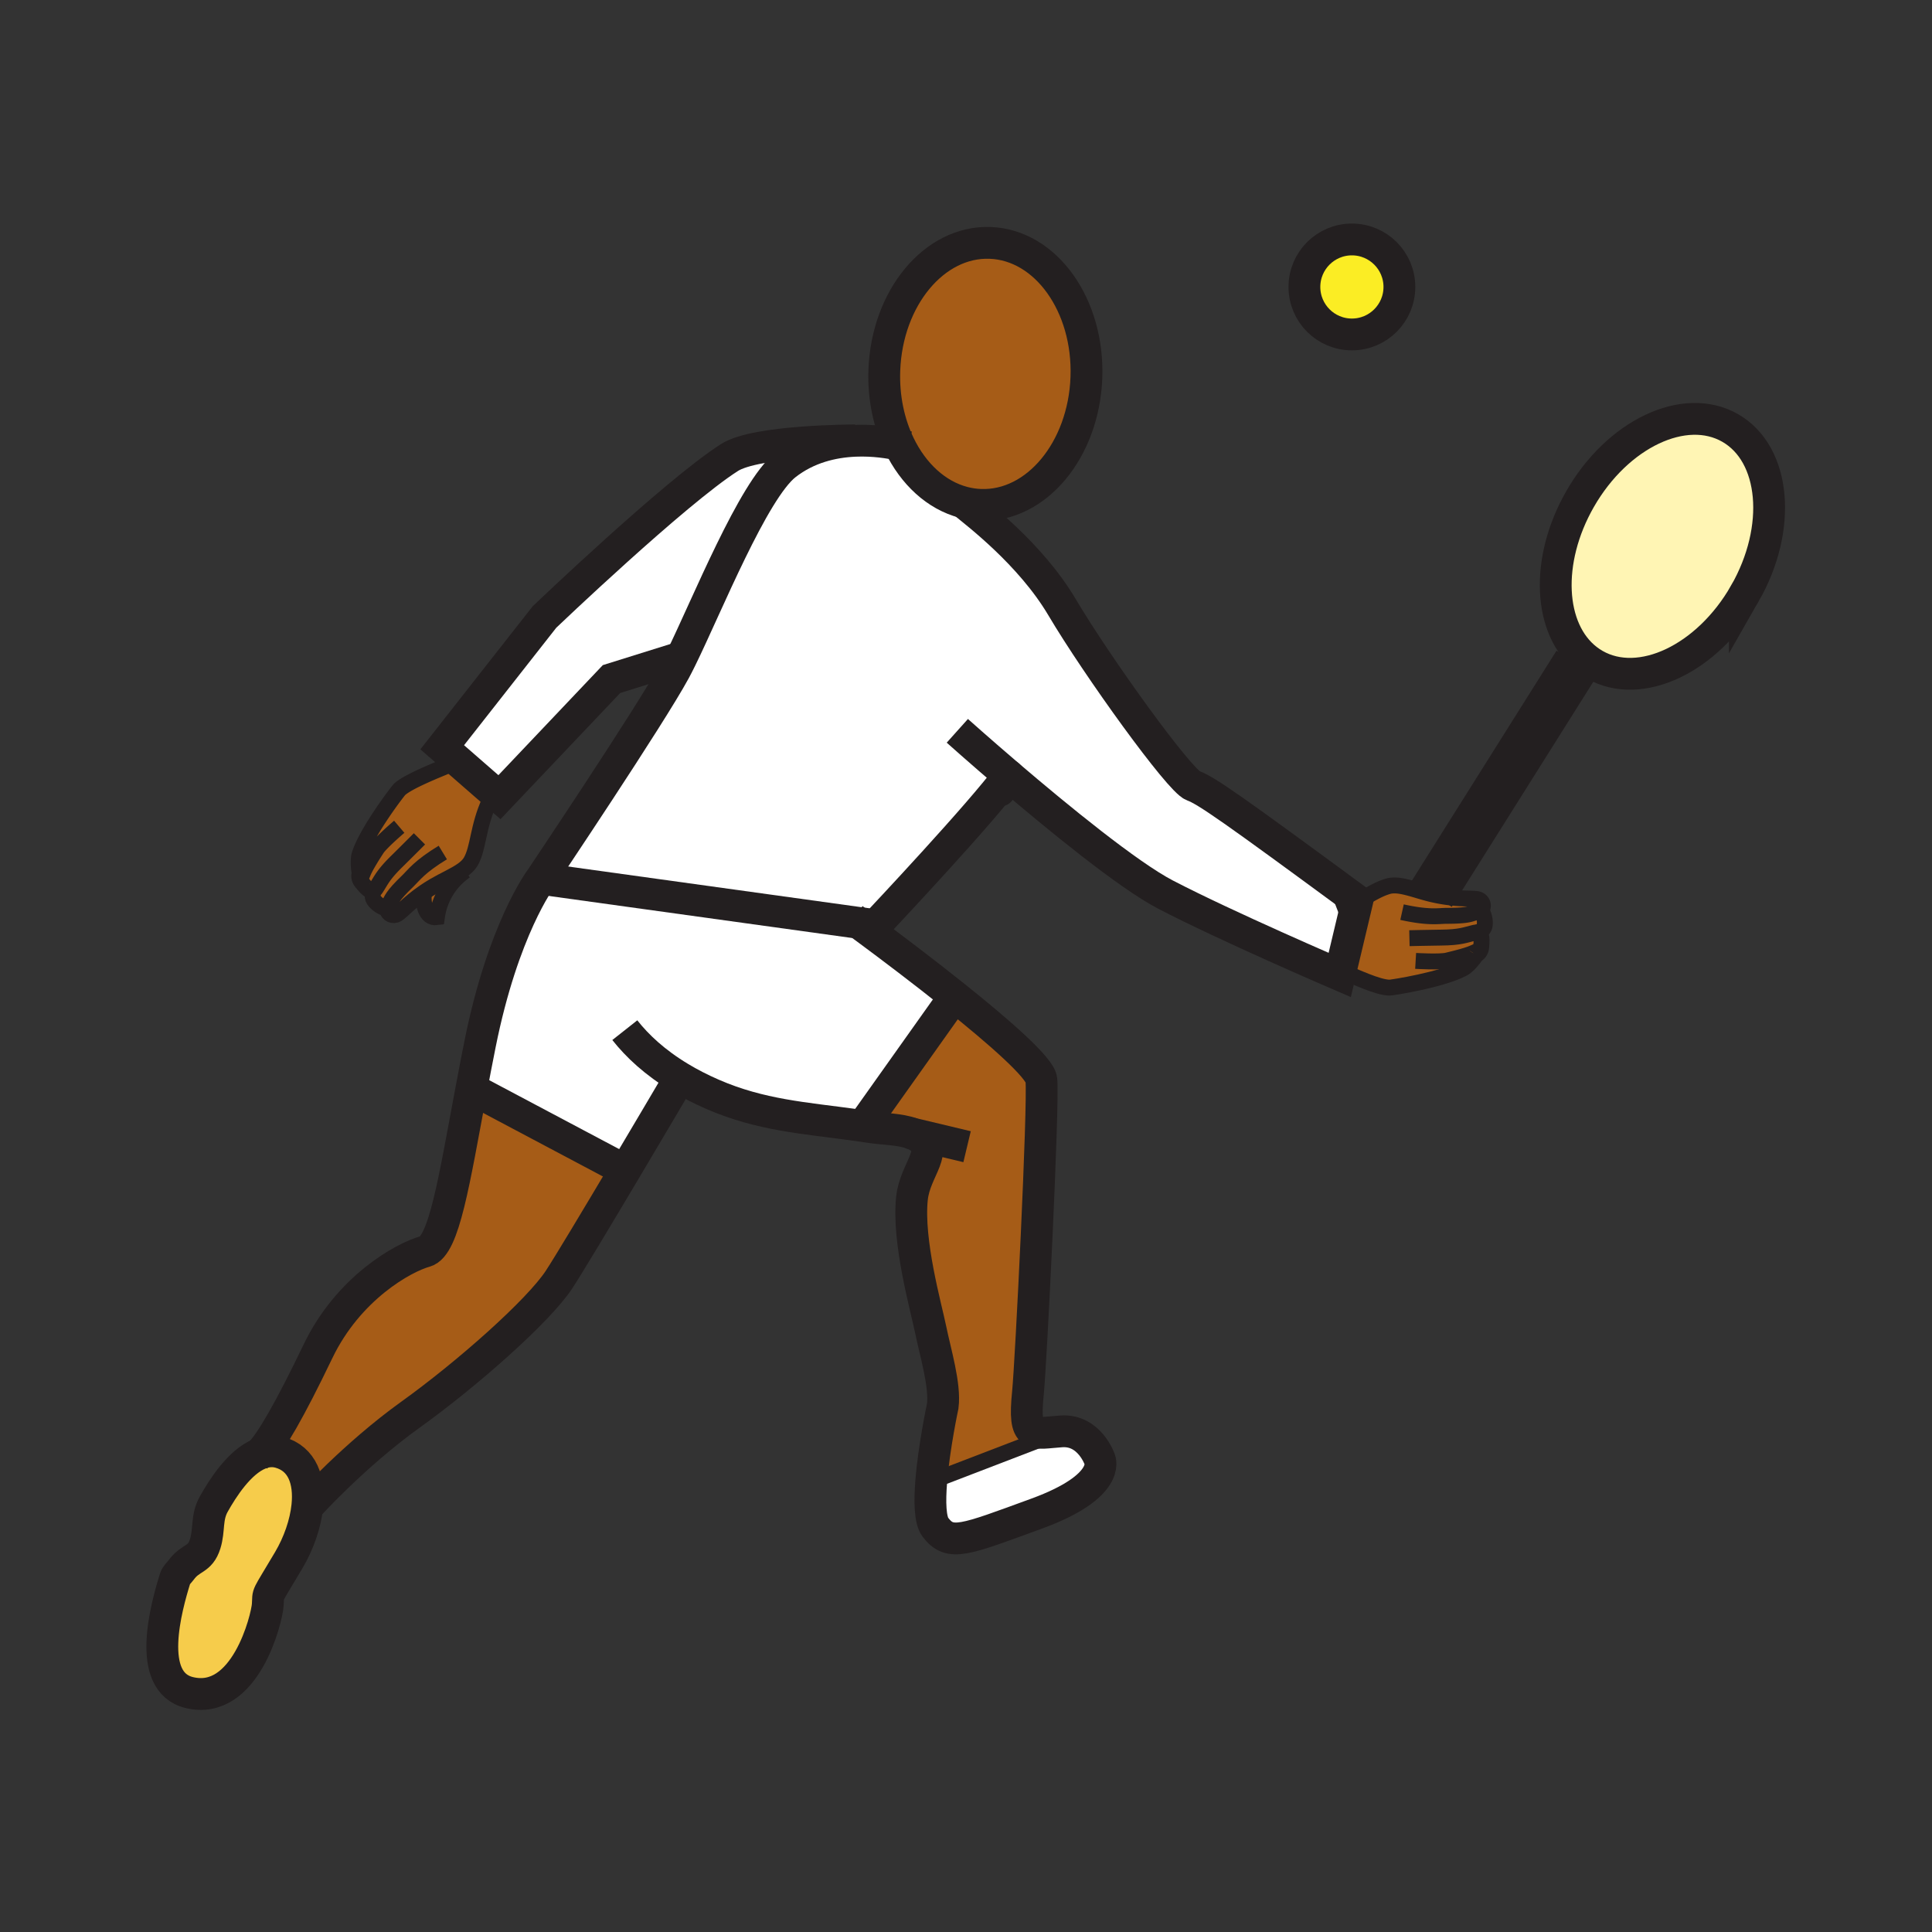 <?xml version="1.0"?><svg xmlns="http://www.w3.org/2000/svg" width="850.394" height="850.394" viewBox="0 0 850.394 850.394" overflow="visible"><rect x="0" y="0" width="850.394" height="850.394" fill="#333333" stroke="none"/><path d="M698.56 290.33c-16.96-13.06-18.609-43.54-3.1-70.62 16.46-28.78 46.06-42.81 66.09-31.34 20.05 11.48 22.95 44.1 6.47 72.88-16.47 28.77-46.06 42.8-66.1 31.33-1.18-.68-2.3-1.42-3.36-2.25z" fill="#fff5b4"></path><path d="M649.77 420.31l-.01.01c-1.18 1.89-3.779 4.92-5.68 5.94-9.4 5.061-31.34 8.46-32.44 8.46-5.22-.029-15.33-4.979-20.359-6.899l-1.21-.29 7.319-30.76c5.61-2.89 8.92-5.3 13.601-6.67 4.92-1.42 11.77 1.7 19.14 3.46 11.93 2.83 18.88 1.4 20.94 2.48 1.979 1.03 2.229 3.72.43 4.85l.6.01c.91 1.3 1.801 4.22 1.36 6.57-.32 1.85-2.2 2.7-3.01 2.98 2.08.4 1.71 3.62 1.52 6.38-.141 1.959-1.301 2.979-2.201 3.479z" fill="#a65c17" class="aac-skin-fill"></path><path d="M595.05 105.4c11.55 0 20.91 9.36 20.91 20.9 0 11.55-9.36 20.91-20.91 20.91-11.54 0-20.899-9.36-20.899-20.91-.001-11.54 9.359-20.9 20.899-20.9z" fill="#fbed24"></path><path d="M377.87 406.2l-139.79-19.39c.74-1.12 48.31-71.98 58.95-91.66.84-1.55 1.75-3.35 2.73-5.34 11.49-23.4 31.77-74.03 46.04-85.25 9.68-7.6 20.91-10.13 30.57-10.54 8.3-.35 15.44.86 19.45 1.76 6.2 12.84 16.29 22.22 28.26 25.34 5.439 4.54 29.42 22.52 43.4 46.16 15.55 26.26 51.729 76.38 57.619 78.52 5.891 2.14 17.69 10.45 72.36 50.66l-.07.31-7.319 30.76-.38 1.62s-49.851-21.44-76.65-35.371c-16.56-8.62-47.65-34.11-68.99-52.33.24-.45.26-.56-.09-.08-12.29 16.7-54.24 61.36-61.03 68.57-2.09-1.549-3.81-2.819-5.06-3.739zM484.1 642.49s5.221 11.66-27.739 23.72c-32.26 11.8-38.19 14.47-44.63 6.03-2.38-3.13-2.56-11.26-1.83-20.25l.099.01 57.21-21.97c12.46-.81 16.89 12.46 16.89 12.46z" fill="#fff"></path><path d="M424.08 221.12c-11.97-3.12-22.06-12.5-28.26-25.34-4.55-9.44-7.01-20.76-6.57-32.83 1.16-31.84 22-56.94 46.56-56.04 24.561.89 43.53 27.43 42.381 59.28-1.171 31.84-22.011 56.93-46.57 56.04a34.401 34.401 0 0 1-7.541-1.11zM401.43 498.94l-.02-.011c-5.39-1.979-12.89-1.97-18.08-2.77-2.36-.37-4.68-.7-6.97-1.021l4.82-1.67 38.06-53.6 1.17-1.15c19.22 15.37 37.45 31.25 37.96 36.53 1.07 11.26-4.59 124.91-5.9 137.76-2.14 21.04 2.28 17.82 14.74 17.021L410 652l-.1-.01c1.22-15.29 5.05-33.08 5.05-33.08 1.16-9.25-3.25-23.561-5.33-33.771-1.98-9.689-10.21-38.6-8.21-57.68 1.36-13.04 12.97-21.52 2.19-27.53-.67-.369-1.4-.699-2.17-.989z" fill="#a65c17" class="aac-skin-fill"></path><path d="M443.96 341.37c.35-.48.33-.37.09.08-.03-.03-.06-.05-.09-.08zM382.93 409.94c8.55 6.34 23.29 17.43 37.48 28.78l-1.17 1.15-38.06 53.6-4.82 1.67c-22.16-3.05-41.51-4.239-62.72-13.46-5.31-2.31-10.08-4.779-14.35-7.359-4.34 7.359-14.23 24.13-24.43 41.29l-4.1-2.841-61.64-32.689-1.72-.33c1.2-6.39 2.48-13.09 3.87-20.04 10.18-50.92 26.8-72.9 26.8-72.9h.01l139.79 19.39c1.25.919 2.97 2.189 5.06 3.739zM376.36 193.84l.01.18c-9.66.41-20.89 2.94-30.57 10.54-14.27 11.22-34.55 61.85-46.04 85.25l-.59-.29-30.01 9.38-49.32 51.99-1.64-1.43-17.7-15.44-5.85-5.1 45.02-57.35s57.58-55.02 81.48-70.22c11.79-7.51 55.21-7.51 55.21-7.51z" fill="#fff"></path><path d="M270.76 512.77l4.1 2.841c-12.03 20.239-24.48 41.029-28.75 47.55-9.12 13.93-40.74 41.81-65.4 59.5-24.66 17.689-45.02 40.2-45.02 40.2l-.4-.04c1.13-11.07-2.11-20.73-12.2-23.551-3.05-.85-6.01-.51-8.81.62 4.99-4.93 13.27-19.25 25.69-45.1 13.4-27.87 37.53-41.28 47.18-43.96 8.32-2.311 12.66-30.61 20.25-71.08l1.72.33 61.64 32.69zM186.63 392.78c-7.37 5.07-10.56 9.36-12.45 9.91-1.99.58-3.9-.9-3.73-2.77l-.38-.03c-1.56-.31-4.22-1.79-5.53-3.8-1.05-1.56-.28-3.47.11-4.24-1.77 1.17-3.73-1.42-5.51-3.55-1.24-1.49-1.13-3.01-.82-4-.47-2.18-.69-6.19-.02-8.26 3.29-10.16 16.77-27.8 17.56-28.56 3.79-3.6 17.58-8.96 22.54-11.06l2.1-2.4 17.7 15.44-2.65 3.04c-5.3 11.41-4.87 20.71-8.33 26.73-.8 1.39-2.05 2.58-3.58 3.69-3.38 2.43-8.14 4.43-12.64 7.07-1.6.94-3.05 1.88-4.37 2.79z" fill="#a65c17" class="aac-skin-fill"></path><path d="M203.64 382.92l.59.81c-6.56 4.81-10.81 11.83-11.94 20-5.11.7-6.29-6.53-5.66-10.95a71.39 71.39 0 0 1 4.37-2.79c4.5-2.64 9.26-4.64 12.64-7.07z" fill="#a65c17" class="aac-skin-fill"></path><path d="M114.28 639.89c2.8-1.13 5.76-1.47 8.81-.62 10.09 2.82 13.33 12.48 12.2 23.551-.8 7.899-3.83 16.529-8.18 23.89-10.45 17.69-8.84 13.67-9.25 19.7-.4 6.03-9.89 44.609-34.57 38.59-19.31-4.71-10.14-37.58-6.16-50.38.38-1.23 1.8-2.47 2.54-3.49 4.35-5.97 8.34-4.28 10.64-11.58 1.93-6.149.46-11.569 3.78-17.5 3.9-6.951 11.28-18.561 20.19-22.161z" fill="#f6cc4b"></path><g fill="none" stroke="#231f20"><path d="M238.08 386.81c.74-1.12 48.31-71.98 58.95-91.66.84-1.55 1.75-3.35 2.73-5.34 11.49-23.4 31.77-74.03 46.04-85.25 9.68-7.6 20.91-10.13 30.57-10.54 8.3-.35 15.44.86 19.45 1.76 2.19.48 3.45.88 3.45.88M113.17 640.88c.35-.27.72-.6 1.11-.99 4.99-4.93 13.27-19.25 25.69-45.1 13.4-27.87 37.53-41.28 47.18-43.96 8.32-2.311 12.66-30.61 20.25-71.08 1.2-6.39 2.48-13.09 3.87-20.04 10.18-50.92 26.8-72.9 26.8-72.9M135.69 662.86s20.36-22.511 45.02-40.2c24.66-17.69 56.28-45.57 65.4-59.5 4.27-6.521 16.72-27.311 28.75-47.55 10.2-17.16 20.09-33.931 24.43-41.29l2.29-3.891" stroke-width="14"></path><path d="M401.41 498.93c-5.39-1.979-12.89-1.97-18.08-2.77-2.36-.37-4.68-.7-6.97-1.021-22.16-3.05-41.51-4.239-62.72-13.46-5.31-2.31-10.08-4.779-14.35-7.359-11.05-6.641-18.81-13.96-24.27-20.88" stroke-width="14"></path><path d="M375.55 404.5s.83.6 2.32 1.7c1.25.92 2.97 2.19 5.06 3.74 8.55 6.34 23.29 17.43 37.48 28.78 19.22 15.37 37.45 31.25 37.96 36.53 1.07 11.26-4.59 124.91-5.9 137.76-2.14 21.04 2.28 17.82 14.74 17.021 12.46-.811 16.89 12.46 16.89 12.46s5.221 11.66-27.739 23.72c-32.26 11.8-38.19 14.47-44.63 6.03-2.38-3.13-2.56-11.26-1.83-20.25 1.22-15.29 5.05-33.08 5.05-33.08 1.16-9.25-3.25-23.561-5.33-33.771-1.98-9.689-10.21-38.6-8.21-57.68 1.36-13.04 12.97-21.52 2.19-27.53-.67-.37-1.4-.699-2.17-.989M422.99 220.11c.11.16.48.5 1.09 1.01 5.439 4.54 29.42 22.52 43.4 46.16 15.55 26.26 51.729 76.38 57.619 78.52 5.891 2.14 17.69 10.45 72.36 50.66l-.07.31-7.319 30.76-.38 1.62s-49.851-21.44-76.65-35.371c-16.56-8.62-47.65-34.11-68.99-52.33-.03-.03-.06-.05-.09-.08-13.15-11.24-22.58-19.69-22.58-19.69" stroke-width="14"></path><path d="M381.99 410.93s.33-.35.94-.99c6.79-7.21 48.74-51.87 61.03-68.57.35-.48.33-.37.09.08-.84 1.59-4.41 7.39-4.05 6.55M419.24 439.87l-38.06 53.6M209.12 480.08l61.64 32.69M114.28 639.89c2.8-1.13 5.76-1.47 8.81-.62 10.09 2.82 13.33 12.48 12.2 23.551-.8 7.899-3.83 16.529-8.18 23.89-10.45 17.69-8.84 13.67-9.25 19.7-.4 6.03-9.89 44.609-34.57 38.59-19.31-4.71-10.14-37.58-6.16-50.38.38-1.23 1.8-2.47 2.54-3.49 4.35-5.97 8.34-4.28 10.64-11.58 1.93-6.149.46-11.569 3.78-17.5 3.9-6.951 11.28-18.561 20.19-22.161z" stroke-width="14"></path><path d="M649.77 420.31c.66-1.06.87-1.76.25-1.53-1.909.71-2.109 1.41-12.979 4-3.28.81-13.93.17-13.93.17" stroke-width="7" stroke-miterlimit="10"></path><path d="M591.28 427.82c5.029 1.92 15.14 6.87 20.359 6.899 1.101 0 23.04-3.399 32.44-8.46 1.9-1.02 4.5-4.05 5.68-5.94" stroke-width="7" stroke-miterlimit="10"></path><path d="M648.67 420.75s.49-.1 1.09-.43l.01-.01c.9-.5 2.061-1.52 2.2-3.48.19-2.76.561-5.98-1.52-6.38-.36-.07-.811-.05-1.351.08-4.06.97-6.3 2.09-14.899 2.17-5.37.06-13.83.26-13.83.26" stroke-width="7" stroke-miterlimit="10"></path><path d="M650.07 410.57s.149-.03.38-.12c.81-.28 2.689-1.13 3.01-2.98.44-2.35-.45-5.27-1.36-6.57M588.73 400.67a88.668 88.668 0 0 0 8.659-3.9c5.61-2.89 8.92-5.3 13.601-6.67 4.92-1.42 11.77 1.7 19.14 3.46 11.93 2.83 18.88 1.4 20.94 2.48 1.979 1.03 2.229 3.72.43 4.85-.28.17-.6.3-.97.39-3.261.78-3.32 1.83-13.95 1.84-3.37.01-7.66.99-19.46-1.63M198.4 336.42c-4.96 2.1-18.75 7.46-22.54 11.06-.79.76-14.27 18.4-17.56 28.56-.67 2.07-.45 6.08.02 8.26.25 1.21.58 1.84.87 1.25.89-1.84.55-2.48 6.6-11.87 1.81-2.85 9.94-9.77 9.94-9.77M164.66 391.84c.31-.2.62-.52.91-.98 2.26-3.5 3.1-5.86 9.25-11.87 3.83-3.76 9.81-9.76 9.81-9.76" stroke-width="7" stroke-miterlimit="10"></path><path d="M158.81 383.19s-.29.43-.49 1.11c-.31.99-.42 2.51.82 4 1.78 2.13 3.74 4.72 5.51 3.55" stroke-width="7" stroke-miterlimit="10"></path><path d="M164.84 391.5s-.08.12-.18.34c0 0-.01 0-.01.01-.39.77-1.16 2.68-.11 4.24 1.31 2.01 3.97 3.49 5.53 3.8M215.55 352.5c-5.3 11.41-4.87 20.71-8.33 26.73-.8 1.39-2.05 2.58-3.58 3.69-3.38 2.43-8.14 4.43-12.64 7.07-1.6.94-3.05 1.88-4.37 2.79-7.37 5.07-10.56 9.36-12.45 9.91-1.99.58-3.9-.9-3.73-2.77.03-.45.19-.92.49-1.39 1.81-2.82 1.13-3.61 8.79-10.98 2.43-2.34 4.85-6.02 15.18-12.3" stroke-width="7" stroke-miterlimit="10"></path><path d="M204.84 383.28c-.21.14-.41.29-.61.45-6.56 4.81-10.81 11.83-11.94 20-5.11.7-6.29-6.53-5.66-10.95.03-.2.06-.4.1-.59" stroke-width="7"></path><path stroke-width="14" d="M238.07 386.81h.01l139.79 19.39 7.07.98M376.36 193.84s-43.42 0-55.21 7.51c-23.9 15.2-81.48 70.22-81.48 70.22l-45.02 57.35 5.85 5.1 17.7 15.44 1.64 1.43 49.32-51.99 30.01-9.38M395.82 195.78c-4.55-9.44-7.01-20.76-6.57-32.83 1.16-31.84 22-56.94 46.56-56.04 24.561.89 43.53 27.43 42.381 59.28-1.171 31.84-22.011 56.93-46.57 56.04-2.58-.09-5.101-.47-7.54-1.11-11.971-3.12-22.061-12.5-28.261-25.34z"></path><path stroke-width="21" d="M630.13 393.56L694 292"></path><path d="M768.02 261.25c-16.47 28.77-46.06 42.8-66.1 31.33-1.18-.68-2.3-1.42-3.36-2.25-16.96-13.06-18.609-43.54-3.1-70.62 16.46-28.78 46.06-42.81 66.09-31.34 20.05 11.48 22.95 44.1 6.47 72.88zM401.02 498.84l.39.09.02.01 24.24 5.79M615.96 126.3c0 11.55-9.36 20.91-20.91 20.91-11.54 0-20.899-9.36-20.899-20.91 0-11.54 9.359-20.9 20.899-20.9 11.55 0 20.91 9.36 20.91 20.9z" stroke-width="14"></path><path stroke-width="7" d="M410 652l57.21-21.97"></path></g><path fill="none" d="M0 0h850.394v850.394H0z"></path></svg>